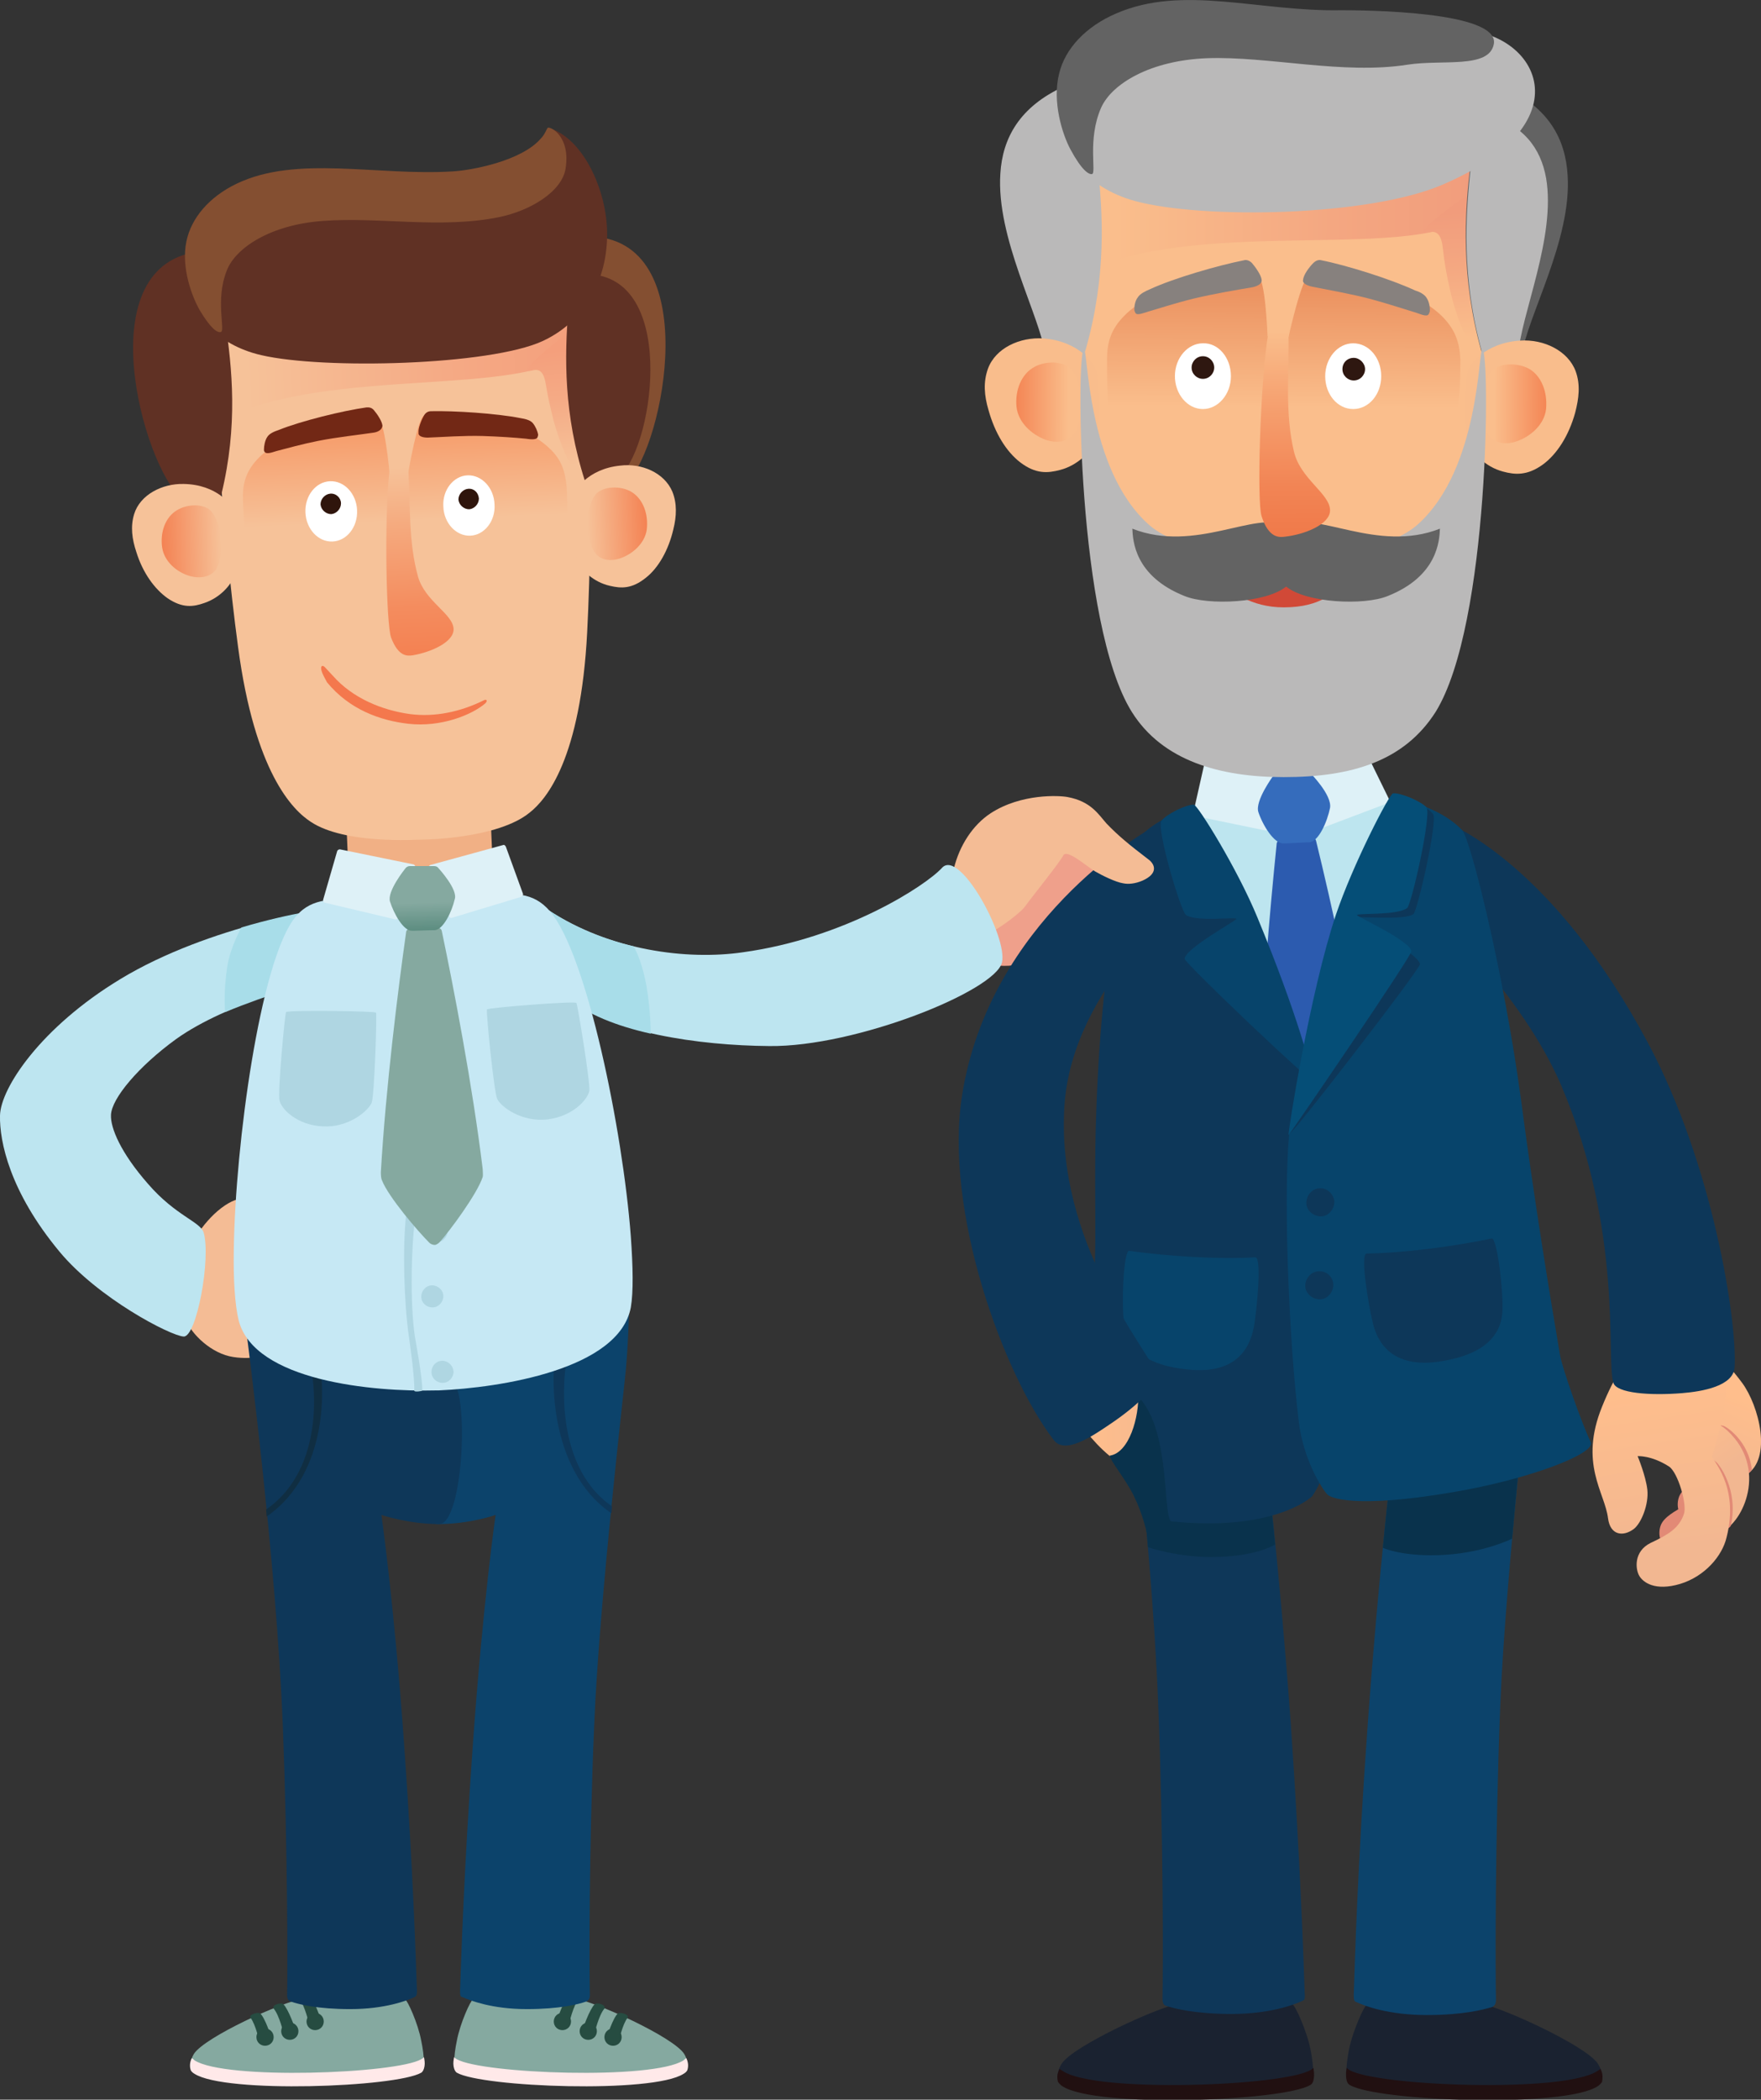 <!-- Generator: Adobe Illustrator 22.0.1, SVG Export Plug-In  -->
<svg version="1.1"
	 xmlns="http://www.w3.org/2000/svg" xmlns:xlink="http://www.w3.org/1999/xlink" xmlns:a="http://ns.adobe.com/AdobeSVGViewerExtensions/3.0/"
	 x="0px" y="0px" width="326.9px" height="389.6px" viewBox="0 0 326.9 389.6" style="enable-background:new 0 0 326.9 389.6;"
	 xml:space="preserve">
<rect x="0" y="0" width="326.9" height="389.6" fill="#333333" stroke="none"/>
<style type="text/css">
	.st0{fill:#EFA08B;}
	.st1{fill:#EDA87A;}
	.st2{fill:#FABE8C;}
	.st3{fill:url(#SVGID_1_);}
	.st4{fill:url(#SVGID_2_);}
	.st5{fill:#BAB9B9;}
	.st6{fill:#636363;}
	.st7{fill:#F9BD8C;}
	.st8{fill:url(#SVGID_3_);}
	.st9{fill:url(#SVGID_4_);}
	.st10{fill:url(#SVGID_5_);}
	.st11{fill:#87817E;}
	.st12{fill:#FFFFFF;}
	.st13{fill:#2E1710;}
	.st14{fill:#1A2230;}
	.st15{fill:#211011;}
	.st16{fill:#0C436B;}
	.st17{fill:#0E3759;}
	.st18{fill:#09324C;}
	.st19{fill:url(#SVGID_6_);}
	.st20{fill:#E28A76;}
	.st21{fill:url(#SVGID_7_);}
	.st22{fill:url(#SVGID_8_);}
	.st23{fill:url(#SVGID_9_);}
	.st24{fill:#0D3759;}
	.st25{fill:#BDE5EF;}
	.st26{fill:#DEF1F7;}
	.st27{fill:#2C5BAF;}
	.st28{fill:#356CBC;}
	.st29{fill:#07446B;}
	.st30{fill:#054E77;}
	.st31{fill:#D14937;}
	.st32{fill:url(#SVGID_10_);}
	.st33{fill:#F1B085;}
	.st34{fill:#F6C299;}
	.st35{fill:url(#SVGID_11_);}
	.st36{fill:url(#SVGID_12_);}
	.st37{fill:#603124;}
	.st38{fill:#844F31;}
	.st39{fill:url(#SVGID_13_);}
	.st40{fill:url(#SVGID_14_);}
	.st41{fill:url(#SVGID_15_);}
	.st42{fill:#722815;}
	.st43{fill:#F4784D;}
	.st44{fill:url(#SVGID_16_);}
	.st45{fill:#2F150C;}
	.st46{fill:#85A9A0;}
	.st47{fill:#FFE9E9;}
	.st48{fill:#264C41;}
	.st49{fill:url(#SVGID_17_);}
	.st50{fill:url(#SVGID_18_);}
	.st51{fill:#BDE5F0;}
	.st52{fill:#A8DDE9;}
	.st53{fill:#102E42;}
	.st54{fill:#C6E8F4;}
	.st55{fill:#AFD6E2;}
	.st56{fill:url(#SVGID_19_);}
	.st57{fill:url(#SVGID_20_);}
	.st58{fill:url(#SVGID_21_);}
	.st59{fill:url(#SVGID_22_);}
	.st60{fill:url(#SVGID_23_);}
	.st61{fill:url(#SVGID_24_);}
	.st62{fill:url(#SVGID_25_);}
	.st63{fill:url(#SVGID_26_);}
	.st64{fill:url(#SVGID_27_);}
	.st65{fill:url(#SVGID_28_);}
	.st66{fill:url(#SVGID_29_);}
	.st67{fill:url(#SVGID_30_);}
	.st68{fill:url(#SVGID_31_);}
	.st69{fill:url(#SVGID_32_);}
	.st70{fill:url(#SVGID_33_);}
	.st71{fill:url(#SVGID_34_);}
	.st72{fill:url(#SVGID_35_);}
	.st73{fill:url(#SVGID_36_);}
	.st74{fill:url(#SVGID_37_);}
	.st75{fill:url(#SVGID_38_);}
</style>
<defs>
</defs>
<path class="st0" d="M185.3,156.4c5.7-3.7,10.4-3.7,11.9-3.4c4.3,0.8,5.4,0.7,6.9,2.3c2.2,2.3,0.7,1.9,4.2,4.5
	c1.4,1,4.6,1.3,1.7,2.5c-1.4,0.6-1.4,1.6-1.4,1.6s1.5,0.6,1.3,1.7c-0.2,0.9-1.4,2-2.7,2.5c-1.5,0.6-3,0.5-3,0.5s1.4,0.7,0.8,1.9
	c-0.8,1.5-3.3,1.9-4.9,1.8c-1.6-0.1-2.6-0.2-4.1-0.8c-0.7-0.3-1.9,2-3.5,4.2c-1,1.4-3.6,3.4-5.2,3.5c-5.2,0.3-8.9-2.3-8.2-5.3
	C181,164.2,178.6,160.8,185.3,156.4z"/>
<g>
	<g>
		<path class="st1" d="M252.4,148c0.3,7.3-27.4,7.1-27.5-0.1c0-2.5,0.6-11.7,0.1-14.2c-1.4-7.1,28.4-7.1,27.5,0.1
			C252.1,136.8,252.3,145.4,252.4,148z"/>
		<path class="st2" d="M265,20.7l-26.1,4.2l-26.1-4.4l-12.4,15.2c0,0,0.5,35.5,2.7,60.6c2.3,25.4,9.5,33.4,13.1,36.1
			c6.7,4.9,21.3,4.6,22.2,4.6c0.9,0,15.5,0.5,22.2-4.4c3.6-2.6,10.9-10.5,13.4-35.9c2.5-25.1,3.3-60.6,3.3-60.6L265,20.7z"/>
		
			<linearGradient id="SVGID_1_" gradientUnits="userSpaceOnUse" x1="278.815" y1="41.083" x2="205.468" y2="41.083" gradientTransform="matrix(1 4.700000e-03 -4.700000e-03 1 -2.7 -2.615)">
			<stop  offset="0" style="stop-color:#F19C7C"/>
			<stop  offset="0.392" style="stop-color:#F4A781"/>
			<stop  offset="0.936" style="stop-color:#FABE8C"/>
		</linearGradient>
		<path class="st3" d="M202.9,31l-0.4,19c21.8-9.7,61.4-1.3,70.9-10.3c1.3-1.3,2.9-7.7,2.4-9.8c-0.4-2.1-19.7,2-23.4,2
			c-3.7,0-30.3,0.6-33.7-0.2C215.4,30.9,202.9,31,202.9,31z"/>
		
			<linearGradient id="SVGID_2_" gradientUnits="userSpaceOnUse" x1="273.643" y1="40.611" x2="275.432" y2="65.63" gradientTransform="matrix(1 4.700000e-03 -4.700000e-03 1 -2.7 -2.615)">
			<stop  offset="0" style="stop-color:#F19C7C"/>
			<stop  offset="0.392" style="stop-color:#F4A781"/>
			<stop  offset="0.936" style="stop-color:#FABE8C"/>
		</linearGradient>
		<path class="st4" d="M277,33.2c-0.1-0.3-15.9,10.5-12.1,9.9c1-0.1,2.5-0.6,2.9,2.7c0.4,3.3,0.6,4.5,1.3,7.7
			c0.8,3.6,2.2,7.7,3.2,9.1c1,1.4,3.2,2.5,4.3,1.9c1.1-0.6,1.3-5,0.5-9.3c-0.9-4.8-1.4-7-1.5-10.9C275.6,40.6,277,33.2,277,33.2z"/>
		<path class="st5" d="M197.6,16c-8.4,3.8-11.5,9.7-11.9,16.2c-0.8,12,7.3,26.2,8.4,33.8c0.3,2,6.7,1.3,7.4-1
			c3.9-13.6,3.3-25.3,2.2-34.8C202.9,23.4,198.7,15.5,197.6,16z"/>
		<path class="st6" d="M279.2,16.2c8.4,3.8,11.4,9.7,11.8,16.3c0.8,12-7.5,26.2-8.6,33.7c-0.3,2-6.7,1.3-7.4-1
			c-3.8-13.6-3.2-25.4-2-34.9C273.8,23.6,278.2,15.7,279.2,16.2z"/>
		<path class="st5" d="M287,33c-1-5.5-4.2-9.9-11.2-11.8c-1.2,2.7-2.3,6-2.7,9.2c-1.1,9.5-1.8,21.2,2,34.9c0.2,0.6,0.8,1.2,1.6,1.5
			c2.1,0.7,5.1,0.6,5.1-0.8C282.3,58.4,288.9,44,287,33z"/>
		<g>
			<path class="st7" d="M282.2,63.2c4.4-0.3,8.9,1.9,10.3,5.7c0.9,2.5,0.6,5-0.1,7.7c-1.2,4.3-3.4,7.7-6,9.6
				c-2.9,2.1-5.2,1.9-7.4,1.3c-3.4-0.9-5.6-3.5-6.2-5.1c-1.4-3.8-0.9-9.2-0.4-13.2C272.4,67.9,275.6,63.6,282.2,63.2z"/>
			
				<linearGradient id="SVGID_3_" gradientUnits="userSpaceOnUse" x1="278.095" y1="76.243" x2="290.166" y2="76.243" gradientTransform="matrix(1 4.700000e-03 -4.700000e-03 1 -2.7 -2.615)">
				<stop  offset="0.195" style="stop-color:#FABE8C"/>
				<stop  offset="1" style="stop-color:#F48655"/>
			</linearGradient>
			<path class="st8" d="M276.6,69.2c1.3-1.9,4.9-2,7.2-0.8c2.3,1.3,3.5,4.3,3.2,7.5c-0.3,2.8-2.8,5.1-5.5,6c-2,0.7-4.2,0.4-5.4-1.4
				c-1-1.6-1.2-4.1-1.2-5.3C275.1,73.2,275.5,70.9,276.6,69.2z"/>
		</g>
		<g>
			<path class="st7" d="M193.7,62.8c-4.4-0.3-8.9,1.8-10.3,5.6c-0.9,2.5-0.7,5,0.1,7.7c1.2,4.3,3.3,7.7,5.9,9.7
				c2.9,2.2,5.1,2,7.4,1.4c3.4-0.9,5.7-3.5,6.3-5c1.4-3.8,0.9-9.2,0.5-13.2C203.4,67.6,200.3,63.3,193.7,62.8z"/>
			
				<linearGradient id="SVGID_4_" gradientUnits="userSpaceOnUse" x1="-6.974" y1="75.551" x2="5.096" y2="75.551" gradientTransform="matrix(-1 -4.700000e-03 -4.700000e-03 1 194.085 -1.001)">
				<stop  offset="0.195" style="stop-color:#FABE8C"/>
				<stop  offset="1" style="stop-color:#F48655"/>
			</linearGradient>
			<path class="st9" d="M199.2,68.9c-1.3-1.9-4.9-2.1-7.2-0.8c-2.4,1.3-3.6,4.3-3.3,7.4c0.3,2.8,2.7,5.1,5.4,6.1
				c2,0.7,4.2,0.5,5.4-1.3c1-1.6,1.3-4,1.3-5.3C200.7,72.9,200.3,70.6,199.2,68.9z"/>
		</g>
		<path class="st5" d="M207.5,3.5c-16.3,7.1-15.1,28.8,3.2,33.8c12.5,3.4,43.2,2.9,57-3c29.1-12.4,15.9-31,0.3-28.5
			c-2.7,0.4-5.4,0.8-7.6,0.9C245,7.3,219.9-1.9,207.5,3.5z"/>
		<path class="st6" d="M207.2,2.5c-5.6,2.4-9.5,6.5-10.6,11.2c-1.3,5.2,0.6,11.2,2.1,14c2.1,3.9,3.4,4.7,4,4.6
			c0.9-0.1-0.9-6.4,1.7-12.3c2-4.5,9.2-8.8,19.7-9.2c11.4-0.4,25.2,3.1,37.2,1.2c6.5-1,15.1,0.8,16-3.8c1.2-6.2-24.6-6.3-28.3-6.3
			C233.7,2.2,219.6-2.9,207.2,2.5z"/>
		
			<linearGradient id="SVGID_5_" gradientUnits="userSpaceOnUse" x1="241.238" y1="86.317" x2="241.238" y2="38.572" gradientTransform="matrix(1 4.700000e-03 -4.700000e-03 1 -2.7 -2.615)">
			<stop  offset="0.195" style="stop-color:#FABE8C"/>
			<stop  offset="1" style="stop-color:#E0713F"/>
		</linearGradient>
		<path class="st10" d="M267.9,58.9c-5-5.1-13.9-7.2-24.9-7.7c-1.3,0-3.8,11.3-3.8,11.3l-3.9-0.1c0,0-0.4-11.3-1.9-11.2
			c-10.7,0.4-19.8,2.4-24.7,7.4c-2.5,2.5-3.2,5-3.2,8.1c0,7,0,13.1,3.8,16.2c6.5,5.4,16.1,0.8,28.3,0.8c0.2,0,0.4,0,0.6,0
			c0.2,0,0.4,0,0.6,0c12.2,0.1,21.8,4.8,28.3-0.5c3.8-3.1,3.9-9.2,4-16.2C271,64,270.4,61.5,267.9,58.9z"/>
		<path class="st11" d="M232.5,53.3c-3,0.5-7.1,1.2-10.9,2.1c-3.3,0.8-6.3,1.8-8.4,2.4c-0.7,0.2-2.1,0.8-2.4,0.3
			c-0.1-0.1-0.1-0.3-0.2-0.4c-0.1-0.7,0.1-1.9,0.6-2.5c0.4-0.7,1.5-1.2,2.2-1.5c4.5-2.1,12.9-4.5,17.5-5.4c0.3-0.1,0.9-0.1,1.5,0.5
			c0.6,0.7,1.7,2.2,1.8,3.1C234.3,52.7,233.4,53.1,232.5,53.3z"/>
		<path class="st11" d="M243.6,53.2c3,0.6,7.1,1.3,10.9,2.3c3.3,0.9,6.3,1.9,8.3,2.5c0.7,0.2,2.1,0.9,2.4,0.3
			c0.1-0.1,0.1-0.3,0.2-0.4c0.1-0.7-0.1-1.9-0.5-2.5c-0.4-0.8-1.5-1.3-2.2-1.5c-4.5-2.1-12.8-4.7-17.4-5.6c-0.3-0.1-0.9-0.1-1.5,0.5
			c-0.7,0.7-1.8,2.1-1.9,3.1C241.7,52.6,242.7,53,243.6,53.2z"/>
		<path class="st12" d="M228.5,69.8c0,3.4-2.4,6.1-5.2,6.1c-2.9,0-5.2-2.8-5.2-6.1c0-3.4,2.4-6.1,5.2-6.1
			C226.2,63.6,228.5,66.4,228.5,69.8z"/>
		<path class="st12" d="M246,69.8c0,3.4,2.3,6.1,5.2,6.1c2.9,0,5.2-2.7,5.2-6.1c0-3.4-2.3-6.1-5.2-6.1C248.3,63.7,246,66.5,246,69.8
			z"/>
		<path class="st13" d="M253.4,68.5c0,1.1-0.9,2.1-2.1,2.1c-1.1,0-2.1-0.9-2.1-2.1s0.9-2.1,2.1-2.1
			C252.4,66.4,253.4,67.4,253.4,68.5z"/>
		<path class="st13" d="M225.4,68.2c0,1.1-0.9,2.1-2.1,2.1c-1.1,0-2.1-0.9-2.1-2.1c0-1.1,0.9-2.1,2.1-2.1S225.4,67.1,225.4,68.2z"/>
	</g>
	<g>
		<g>
			<path class="st14" d="M253.7,372c-0.4,0.1-2.6,4.8-3.3,8.4c-0.3,1.6-0.5,3.2-0.5,4.7c0,0.7,0.2,1.1,0.6,1.3
				c5.1,3,39.8,4.3,46,0.2c0.2-0.1,0.7-0.5,0.8-0.8c0.2-0.8,0-1.8-0.7-2.9c-2.2-3.3-18-10.6-22.4-11.3
				C270.1,371.1,256.2,371.2,253.7,372z"/>
			<path class="st15" d="M297.1,383.9c-0.2,0.2-0.5,0.3-0.6,0.4c-6.2,4.1-40.9,2.8-46-0.2c-0.2-0.1-0.4-0.3-0.5-0.4
				c-0.1,0.5-0.2,1.2-0.1,1.9c0.1,0.7,0.3,1.1,0.7,1.3c5.1,3,39.8,4.3,46,0.2c0.2-0.1,0.6-0.5,0.8-0.8
				C297.5,385.6,297.6,384.8,297.1,383.9z"/>
		</g>
		<g>
			<path class="st14" d="M240,372c0.4,0.1,2.6,4.8,3.3,8.4c0.3,1.6,0.5,3.2,0.5,4.7c0,0.7-0.2,1.1-0.6,1.3c-5.1,3-39.8,4.3-46,0.2
				c-0.2-0.1-0.7-0.5-0.8-0.8c-0.2-0.8,0-1.8,0.7-2.9c2.2-3.3,18-10.6,22.4-11.3C223.6,371.1,237.5,371.2,240,372z"/>
			<path class="st15" d="M196.7,383.9c0.2,0.2,0.5,0.3,0.6,0.4c6.2,4.1,40.9,2.8,46-0.2c0.2-0.1,0.4-0.3,0.5-0.4
				c0.1,0.5,0.2,1.2,0.1,1.9c-0.1,0.7-0.3,1.1-0.7,1.3c-5.1,3-39.8,4.3-46,0.2c-0.2-0.1-0.6-0.5-0.8-0.8
				C196.2,385.6,196.2,384.8,196.7,383.9z"/>
		</g>
		<path class="st16" d="M285.5,230.6c0,0-14.8,6.4-19.8,7.9c-10.8,3.1-16.2,5.4-19,7.2c-2.8-1.8-6.3,26.7,0,26.7
			c6.6,0,11.8-1.8,11.8-1.8s-2.5,20.2-4.6,49.3c-1.9,26.1-2.4,44.4-2.6,50.3c0,1.1,0.2,1.2,0.5,1.3c1.5,0.7,5.9,2.4,13.1,2.4
			c6.7,0,10.5-1,12.1-1.5c0.5-0.2,0.7-0.7,0.7-1.3c-0.1-5.3-0.2-29.5,0.8-54.7c1-25,6.2-69.6,6.4-72.5
			C285.4,237.8,285.5,230.6,285.5,230.6z"/>
		<path class="st17" d="M249.4,246.1c-2.8-1.8-10.8-4.6-21.6-7.7c-5-1.4-20.1-1.6-20.1-1.6s6,45.9,7.3,79.4
			c1,25.2,0.9,49.4,0.8,54.7c0,0.7,0.2,1.2,0.7,1.3c1.5,0.5,5.4,1.5,12.1,1.5c7.1,0,11.6-1.7,13.1-2.4c0.4-0.2,0.6-0.2,0.5-1.3
			c-0.2-5.9-0.8-24.2-2.6-50.3c-2.1-29-4.6-49.3-4.6-49.3s5.5,1.8,11.8,1.8C251.8,272.6,253.1,248.2,249.4,246.1z"/>
		<path class="st18" d="M256.7,287.2c0,0,3.8,1.8,11.7,1.3c7.4-0.5,12.3-3,12.3-3c1.8-20.3,4.1-39.8,4.2-41.7
			c0.5-6,0.6-13.2,0.6-13.2s-14.8,6.4-19.8,7.9c-10.8,3.1-16.2,5.4-19,7.2c-2.8-1.8-6.3,26.7,0,26.7c6.6,0,11.8-1.8,11.8-1.8
			S257.7,276.8,256.7,287.2z"/>
		<path class="st18" d="M236.7,286.6c-1-10.1-1.7-16-1.7-16s5.5,1.8,11.8,1.8c5.1,0.1,6.3-24.2,2.6-26.3c-2.8-1.8-10.8-4.6-21.6-7.7
			c-5-1.4-20.1-1.6-20.1-1.6s3.2,24.2,5.4,50.3c0,0,5.6,1.9,12,1.8C233.1,288.9,236.7,286.6,236.7,286.6z"/>
	</g>
	
		<linearGradient id="SVGID_6_" gradientUnits="userSpaceOnUse" x1="193.591" y1="269.274" x2="219.868" y2="269.274" gradientTransform="matrix(0.999 -4.230000e-02 4.230000e-02 0.999 -7.994 3.55)">
		<stop  offset="0.172" style="stop-color:#FFBE8C"/>
		<stop  offset="0.881" style="stop-color:#F2B791"/>
	</linearGradient>
	<path class="st19" d="M211.3,252.5c0,0,12.3-0.4,11.7,9.5c-0.5,6.8-1.5,10-3.1,12c-1,1.2-4.9,1.8-11.6-2.2
		c-6.8-4.1-11.6-13.5-11.8-15.1C196.3,255,211.3,252.5,211.3,252.5z"/>
	<path class="st18" d="M213,285.1c-0.2-1.5-1.4-5.7-3.2-8.8c-1.9-3.2-3.6-5.2-3.8-6.2c3.6-0.5,5.5-7.1,5.3-11.7
		c-0.2-5.4,10.3,0.3,12.2,5.6c1.3,3.4,0.8,11.4-1.2,13.8C218.7,281.9,213.2,287.7,213,285.1z"/>
	<g>
		<g>
			<path class="st20" d="M316.3,274c-2,1.1-4,2.2-4.6,3.7c-0.6,1.6-0.1,3.4,0.9,4c2.1,1.3,4.5-2.3,4.5-4
				C317.1,275.8,316.3,274,316.3,274z"/>
			<path class="st20" d="M312.9,279.3c-2,1.1-4,2.2-4.6,3.7c-0.6,1.6-0.1,3.4,0.9,4c2.1,1.3,4.5-2.3,4.5-4
				C313.7,281.1,312.9,279.3,312.9,279.3z"/>
			
				<linearGradient id="SVGID_7_" gradientUnits="userSpaceOnUse" x1="7128.592" y1="2519.427" x2="7152.979" y2="2519.427" gradientTransform="matrix(-0.378 0.926 -0.926 -0.378 5344.905 -5396.257)">
				<stop  offset="0.172" style="stop-color:#FFBE8C"/>
				<stop  offset="0.881" style="stop-color:#F2B791"/>
			</linearGradient>
			<path class="st21" d="M324.1,273.7c5-3,2.4-12.9-0.7-17.1c-6.7-9-11.2-9.1-12.6-8.5c-1.4,0.6,5.2,15.7,5.7,17.6
				C317,267.6,321.7,275.1,324.1,273.7z"/>
			<path class="st20" d="M321.8,269.3l2.4,4.3c0,0,0.7-0.3,1-0.9c-0.6-5.4-4.8-8-5.2-8.1c-0.6-0.2-1.1-0.1-1.1-0.1L321.8,269.3z"/>
			
				<linearGradient id="SVGID_8_" gradientUnits="userSpaceOnUse" x1="7140.115" y1="2524.313" x2="7150.188" y2="2509.173" gradientTransform="matrix(-0.378 0.926 -0.926 -0.378 5344.905 -5396.257)">
				<stop  offset="0.172" style="stop-color:#FFBE8C"/>
				<stop  offset="0.881" style="stop-color:#F2B791"/>
			</linearGradient>
			<path class="st22" d="M319.6,284.2c4-1.7,8.6-11.7,1.1-18.7c-1.1-1-2.8-2.3-4.2,0.2C315.2,268.2,319.6,284.2,319.6,284.2z"/>
			<path class="st20" d="M319.2,277.4l1.2,6.5c0,0,0.8-0.5,0.9-0.8c1.5-6.8-2.3-11.5-2.7-11.8c-0.6-0.5-1-0.6-1-0.6L319.2,277.4z"/>
			
				<linearGradient id="SVGID_9_" gradientUnits="userSpaceOnUse" x1="7131.485" y1="2534.316" x2="7169.69" y2="2511.743" gradientTransform="matrix(-0.378 0.926 -0.926 -0.378 5344.905 -5396.257)">
				<stop  offset="0.172" style="stop-color:#FFBE8C"/>
				<stop  offset="0.881" style="stop-color:#F2B791"/>
			</linearGradient>
			<path class="st23" d="M307.5,248.1c-1.2,0.6-5.5,1.5-10.1,12.9c-4.3,10.6,0.5,15.9,1.1,20.7c0.4,3.2,2.8,3.5,4.8,2
				c1.4-1.1,2.8-4.6,2.5-7.3c-0.3-2.6-1.8-6.2-1.8-6.2s2.5-0.2,5.8,1.9c1.7,1.1,3.4,7.1,2.8,8.8c-0.9,2.7-3,3.9-6.2,5.4
				c-3.2,1.6-2.8,4.9-2.1,6.1c0.7,1.2,2.9,2.9,7.6,1.5c4.6-1.4,7.8-5.2,8.6-8.6c2.5-9.7-2.9-14.6-2.7-15.1
				c0.2-0.5,3.6-11.3,2.3-14.2C318.7,252.9,312,246.1,307.5,248.1z"/>
		</g>
		<g>
			<path class="st24" d="M262.2,155.3c1.9-3.9,4.9-3.3,6.7-2.5c0.9,0.4,19.5,8,36.9,40.5c12.2,22.7,16.7,51.9,16.2,60.4
				c-0.2,3.5-6,4.5-9.7,4.8c-6.1,0.5-12.2,0-12.8-1.9c-1.4-4.6,1.9-27.8-9.6-55c-7.4-17.4-24.2-32.6-26.1-35.4
				C260.9,161.7,260.7,158.4,262.2,155.3z"/>
		</g>
	</g>
	<g>
		<path class="st25" d="M280.7,216.8c-2.4-21.6-6.9-56.1-14.6-64.6c-3.6-4-19.8-3.7-25.9-3.3c0,0,0,0,0,0c-0.1,0-0.6,0-0.8,0.1
			c0,0,0,0,0,0c-6.2,0.4-22.3,1.3-25.4,5.7c-6.5,9.4-6.3,45.4-5.8,67.2c0.1,6.1,0.6,11.2,1.5,14.4c3.6,12.2,69.5,7.6,71.4-5
			C281.6,228,281.3,222.9,280.7,216.8z"/>
		<g>
			<path class="st26" d="M221.8,151.4l13.1,2.7c0.2,0,0.4-0.1,0.5-0.3l3-10.9c0.1-0.3-0.1-0.6-0.3-0.6l-13.9-2
				c-0.2,0-0.4,0.1-0.4,0.4l-2.3,10.2C221.5,151.1,221.6,151.4,221.8,151.4z"/>
			<path class="st26" d="M257.7,149l-11.9,4.5c-0.2,0.1-0.4-0.1-0.5-0.3l-4.1-10.3c-0.1-0.2,0-0.5,0.2-0.6l11.4-3.6
				c0.2-0.1,0.4,0.1,0.5,0.3l4.6,9.4C257.9,148.7,257.9,148.9,257.7,149z"/>
		</g>
		<g>
			<path class="st27" d="M254.2,204.1c-2.7-16.9-7.1-36.7-9.9-48.1c-0.2-0.9-2.1-0.9-3.7-0.7c-1.6,0.1-3.5,0.3-3.6,1.2
				c-1.2,11.7-3,31.8-3.5,49c0,0.3,0.1,1.3,0.2,1.6c1.5,3.3,7.7,10.2,10,12.3c0.2,0.2,0.7,0.4,1.1,0.4c0.3,0,0.7-0.3,0.9-0.5
				c2-2.4,7.3-10.1,8.3-13.5C254.3,205.3,254.2,204.4,254.2,204.1z"/>
			<path class="st28" d="M243.2,143.4c-0.2-0.3-0.6-0.5-1-0.4L241,143c0,0,0,0,0,0l-1.3,0.1l-1.3,0.1c0,0,0,0,0,0l-1.1,0.1
				c-0.4,0-0.8,0.2-0.9,0.6c0,0-3.5,4.7-2.8,6.8c0.8,2.4,2.9,5.9,4.7,5.8l0.5,0l3.7-0.2l0.5,0c1.8-0.1,3.4-3.9,3.9-6.4
				C247.3,147.5,243.2,143.4,243.2,143.4z"/>
		</g>
	</g>
	<g>
		<path class="st24" d="M221.6,149.8c-1.5,0.3-7.2,2.1-10.7,6.2c-1.5,1.8-6.3,17.9-7.4,50.4c-0.7,19.1,0.9,31.8-2,38.6
			c-0.9,2.2,7.1,11,10.2,14.6c5.7,6.5,4.1,22.4,5.8,22.7c18.3,1.9,25.6-4.1,26.1-4.7c0.9-1.2,4.4-7.5,4.3-14.8
			c-0.2-19.9-3.2-57.2-3.6-60.1C243.9,198.7,221.6,149.8,221.6,149.8z"/>
		<path class="st29" d="M260.3,148.5c1.5,0.2,7.3,1.6,11.1,5.5c1.6,1.7,7.8,26.8,10.9,49.7c2.5,19,5.4,36.6,7.3,47.8
			c0.4,2.3,4,12.6,5.7,16.1c1,2.1-11.4,6.9-25.7,9.3c-18.2,3.1-22.7,1-23.2,0.4c-1-1-4.5-6.6-5.3-13.5c-1.8-14.7-2.9-41.1-1.8-53.3
			c0.1-1,1.5-7.1,1.7-7.8c0.8-3.3,4.9-20,9.9-33.6C255,157.6,260.3,148.5,260.3,148.5z"/>
		<path class="st29" d="M209.6,232.1c7.1,1,16.5,1.6,23.4,1.2c1.3-0.1,0.3,9.8-0.2,12.7c-0.5,2.7-2.1,8.8-11.4,8.2
			c-6.6-0.5-11.9-2.6-12.7-8.4C208.1,242,208.6,232,209.6,232.1z"/>
		<path class="st24" d="M276.9,229.8c-7,1.5-16.4,2.7-23.2,2.8c-1.3,0,0.4,9.8,1.1,12.7c0.6,2.7,2.7,8.6,12,7.4
			c6.5-0.9,11.7-3.4,12.1-9.3C279.1,239.5,277.9,229.6,276.9,229.8z"/>
		<g>
			<path class="st24" d="M247.5,238.4c0,1.4-1.1,2.7-2.5,2.7c-1.4,0-2.7-1.1-2.7-2.5c0-1.4,1.1-2.7,2.5-2.7
				C246.3,235.8,247.5,237,247.5,238.4z"/>
			<path class="st24" d="M247.7,223c0,1.4-1.1,2.7-2.5,2.7c-1.4,0-2.7-1.1-2.7-2.5c0-1.4,1.1-2.7,2.5-2.7
				C246.4,220.4,247.6,221.6,247.7,223z"/>
		</g>
		<path class="st24" d="M220.4,154.9c-3-3.1-5.3-2-7.2-0.9c-0.9,0.5-29.5,16.9-34.6,49.2c-3.4,21.5,7.6,51.7,17,64
			c2.1,2.8,7.3-0.8,10.4-2.9c5.1-3.4,9.5-7.6,8.7-9.5c-1.8-4.5-18.8-24.4-17.1-49.7c1.5-22.3,23.1-38.5,24.3-41.6
			C223.3,160,222.8,157.4,220.4,154.9z"/>
		<path class="st29" d="M215.6,152.3c0.9-1.2,4.5-3,6-3c0.7,0,8.1,11.9,11.8,20.9c7.5,18.1,10.3,29,10.3,30.3
			c0,0.8-23.8-21.8-23.8-22.6c0.2-2,9.7-7.1,9.6-7.4c-0.1-0.4-7.4,0.6-9.3-0.7C219.3,169.5,214.6,153.7,215.6,152.3z"/>
		<path class="st24" d="M266,151c-1-1.1-2.1-1.7-3.6-1.6c-0.7,0.1-10.2,13.1-13.3,22.3c-6.2,18.6-9.9,37.3-9.7,38.6
			c0.1,0.8,24.3-30.6,24.2-31.4c-0.3-2-11.9-8.4-11.8-8.6c0.1-0.4,8.7,0.6,10.6-0.7C263.1,169,267,152.2,266,151z"/>
		<path class="st30" d="M264.8,149.8c-1-1.1-4.7-2.7-6.2-2.6c-0.7,0.1-7.5,13.3-10.6,22.5c-4.8,14.3-9,40.8-8.8,40.9
			c0.1,0.1,23-33.4,22.8-34.1c-0.3-2-10.1-6.4-10.1-6.7c0.1-0.4,7.4,0.1,9.3-1.3C262,168,265.8,151.1,264.8,149.8z"/>
	</g>
	<g>
		<path class="st5" d="M275.2,64.8c-0.8-0.3-0.4,22.1-12,32.5c-4.9,4.4-15.8,6.3-25,6.3c-9.2,0-20.1-1.9-25-6.3
			c-11.6-10.4-11.2-32.9-12-32.5c-1.4,0.6-1.3,51,8.9,67.3c5.7,9.1,16.4,12.1,28.2,12.1c12.7,0,22.4-3,28.2-12.1
			C276.6,115.8,276.6,65.4,275.2,64.8z"/>
		<path class="st31" d="M238.2,106.7c-4.5,0-12.7,0.5-12.3,0.9c2.5,2.1,6.3,5.1,12.4,5.1c7.1,0,9.6-3,12.1-5.1
			C250.9,107.2,242.1,106.7,238.2,106.7z"/>
		<g>
			<path class="st6" d="M238.5,97.6c-5.2-3-16.6,5.1-28.3,0.5c0.1,2.2,0.4,8.8,9.7,12.5c4.4,1.8,15.2,1.3,18.9-1.8
				C242.9,105.5,241.3,99.2,238.5,97.6z"/>
			<path class="st6" d="M239,97.6c5.2-3,16.6,5.1,28.3,0.5c-0.1,2.2-0.4,8.8-9.7,12.5c-4.4,1.8-15.2,1.3-18.9-1.8
				C234.5,105.5,236.2,99.2,239,97.6z"/>
		</g>
		
			<linearGradient id="SVGID_10_" gradientUnits="userSpaceOnUse" x1="243.509" y1="100.479" x2="243.133" y2="62.922" gradientTransform="matrix(1 4.700000e-03 -4.700000e-03 1 -2.7 -2.615)">
			<stop  offset="0" style="stop-color:#F07A4A"/>
			<stop  offset="0.244" style="stop-color:#F28555"/>
			<stop  offset="0.673" style="stop-color:#F6A372"/>
			<stop  offset="1" style="stop-color:#FABE8C"/>
		</linearGradient>
		<path class="st32" d="M239.2,62c0.1,7.3-0.7,14.7,1,21.8c1.2,5.1,6.7,7.8,6.7,10.9c0,2.6-4.7,4.5-8.5,4.9
			c-0.9,0.1-2.9,0.3-4.2-3.8c-0.9-2.6-0.3-24.3,1.2-33.8C235.5,61,239.2,61,239.2,62z"/>
	</g>
</g>
<g>
	
		<rect x="64.6" y="152.8" transform="matrix(0.999 -4.191475e-02 4.191475e-02 0.999 -6.61 3.41)" class="st33" width="26.8" height="13"/>
	<path class="st34" d="M97.6,48.2l-23.7,5l-24-3L39.2,64.7c0,0,1.9,32.5,5,55.4c3.1,23.2,10.1,30.2,13.5,32.4
		c6.3,4.2,19.7,3.3,20.5,3.3c0.8,0,14.2-0.2,20.1-5c3.2-2.5,9.5-10.1,10.7-33.5c1.2-23.1,0.4-55.6,0.4-55.6L97.6,48.2z"/>
	
		<linearGradient id="SVGID_11_" gradientUnits="userSpaceOnUse" x1="111.674" y1="66.521" x2="44.48" y2="66.521" gradientTransform="matrix(0.999 -4.190000e-02 4.190000e-02 0.999 -5.968 3.431)">
		<stop  offset="0" style="stop-color:#F49F7C"/>
		<stop  offset="0.384" style="stop-color:#F5AA85"/>
		<stop  offset="0.936" style="stop-color:#F6C299"/>
	</linearGradient>
	<path class="st35" d="M41.2,60.3l0.5,17.4c19.6-9.8,56.1-3.9,64.5-12.5c1.2-1.2,2.3-7.2,1.8-9.1c-0.5-1.9-18,2.7-21.4,2.8
		c-3.4,0.1-27.7,1.8-30.8,1.3C52.6,59.7,41.2,60.3,41.2,60.3z"/>
	
		<linearGradient id="SVGID_12_" gradientUnits="userSpaceOnUse" x1="106.936" y1="66.086" x2="108.576" y2="89.007" gradientTransform="matrix(0.999 -4.190000e-02 4.190000e-02 0.999 -5.968 3.431)">
		<stop  offset="0" style="stop-color:#F49F7C"/>
		<stop  offset="0.384" style="stop-color:#F5AA85"/>
		<stop  offset="0.936" style="stop-color:#F6C299"/>
	</linearGradient>
	<path class="st36" d="M109.1,59.1C109,58.9,95,69.4,98.5,68.8c0.9-0.2,2.3-0.7,2.8,2.4c0.5,3,0.8,4.1,1.5,7c0.9,3.2,2.4,7,3.3,8.2
		c1,1.2,3,2.1,4,1.5c1-0.6,1-4.6,0.1-8.5c-1-4.3-1.6-6.4-1.9-9.9C108.1,66,109.1,59.1,109.1,59.1z"/>
	<g>
		<path class="st37" d="M35.6,46.9c-19.6,4.1-8.1,42.1-1.3,46c1.6,0.9,6.2,1,6.8-1.2c3.1-12.7,2-23.4,0.7-32.1
			C40.8,53.5,36.7,46.7,35.6,46.9z"/>
		<path class="st38" d="M111.2,44c19.9,2.6,11.3,41.4,4.7,45.8c-1.5,1-6.1,1.4-6.8-0.7c-4-12.4-3.8-23.2-3.1-31.9
			C106.5,51,110.1,43.9,111.2,44z"/>
		<path class="st37" d="M109.7,50.9c16.4,1.2,11.4,33.4,4.9,37.8c-1.5,1-5.3,2.7-6,0.6c-4-12.4-3.8-23.2-3.1-31.9
			C106.1,51.2,108.7,50.9,109.7,50.9z"/>
		<path class="st37" d="M44.2,35c-14.7,7.2-12.7,27,4.3,30.9c11.6,2.7,42.4,1.9,52.2-2.6c8.9-4.1,12.7-13.2,11.9-22.1
			c-0.6-6.8-4.5-15.6-10.8-17.5c-1,6-4.4,8.5-9.9,8.9C77.8,33.8,55.4,29.5,44.2,35z"/>
		<path class="st38" d="M43.9,34.1c-5,2.4-8.4,6.3-9.3,10.7c-1,4.8,1,10.2,2.5,12.8c2.1,3.5,3.3,4.2,3.9,4c0.9-0.2-1.1-5.9,1.1-11.4
			c1.6-4.2,8.1-8.5,17.8-9.2c10.4-0.8,21.8,1.5,32.7-0.7c5.9-1.2,11.8-4.8,12.4-9.1c0.9-5.8-2.7-7.7-3.3-7.5c-0.2,0.1-0.5,1.2-1.3,2
			c-3.6,4.2-12.9,5.9-16.3,6.1C70.1,32.7,55.1,28.7,43.9,34.1z"/>
	</g>
	<g>
		<g>
			<path class="st34" d="M115.1,86.4c4-0.5,8.2,1.3,9.7,4.8c0.9,2.2,0.8,4.6,0.2,7c-0.9,3.9-2.8,7.2-5.1,9c-2.6,2.1-4.6,2-6.7,1.5
				c-3.1-0.7-5.3-3-5.9-4.4c-1.4-3.4-1.2-8.4-0.9-12C106.4,91.1,109.1,87,115.1,86.4z"/>
		</g>
		
			<linearGradient id="SVGID_13_" gradientUnits="userSpaceOnUse" x1="111.017" y1="98.73" x2="122.076" y2="98.73" gradientTransform="matrix(0.999 -4.190000e-02 4.190000e-02 0.999 -5.968 3.431)">
			<stop  offset="0" style="stop-color:#F6C299"/>
			<stop  offset="1" style="stop-color:#F48253"/>
		</linearGradient>
		<path class="st39" d="M110.3,92.1c1.1-1.8,4.4-2.1,6.6-1c2.2,1.1,3.4,3.8,3.2,6.7c-0.1,2.6-2.3,4.8-4.7,5.7c-1.8,0.7-3.9,0.6-5-1
			c-1-1.4-1.3-3.7-1.3-4.8C109,95.9,109.3,93.7,110.3,92.1z"/>
	</g>
	<g>
		<g>
			<path class="st34" d="M34.1,89.8c-4-0.1-8.1,2-9.2,5.6c-0.7,2.3-0.4,4.6,0.4,7c1.2,3.9,3.4,6.9,5.8,8.6c2.8,1.9,4.8,1.6,6.8,0.9
				c3-1,5-3.4,5.5-4.9c1.1-3.5,0.5-8.5-0.1-12.1C43.2,93.7,40.2,89.9,34.1,89.8z"/>
		</g>
		
			<linearGradient id="SVGID_14_" gradientUnits="userSpaceOnUse" x1="154.332" y1="98.99" x2="165.391" y2="98.99" gradientTransform="matrix(-0.999 4.190000e-02 4.190000e-02 0.999 191.095 -5.092)">
			<stop  offset="0" style="stop-color:#F6C299"/>
			<stop  offset="1" style="stop-color:#F48253"/>
		</linearGradient>
		<path class="st40" d="M39.4,95.1c-1.2-1.7-4.5-1.7-6.6-0.4c-2.1,1.3-3.1,4-2.7,6.9c0.4,2.6,2.7,4.6,5.2,5.3
			c1.9,0.5,3.9,0.2,4.9-1.4c0.8-1.5,1-3.8,0.9-4.9C41,98.7,40.5,96.6,39.4,95.1z"/>
	</g>
	
		<linearGradient id="SVGID_15_" gradientUnits="userSpaceOnUse" x1="77.25" y1="107.961" x2="77.25" y2="70.982" gradientTransform="matrix(0.999 -4.190000e-02 4.190000e-02 0.999 -5.968 3.431)">
		<stop  offset="0.308" style="stop-color:#F6C299"/>
		<stop  offset="1" style="stop-color:#F68953"/>
	</linearGradient>
	<path class="st41" d="M101.9,83.1c-4.8-4.5-13-6-23.1-6c-1.2,0-3,10.5-3,10.5l-3.5,0.1c0,0-0.9-10.3-2.3-10.2
		c-9.8,0.8-18,3.1-22.3,7.8c-2.2,2.4-2.7,4.7-2.6,7.6c0.3,6.4,0.6,12,4.2,14.7c6.2,4.7,14.7,0,25.9-0.5c0.2,0,0.4,0,0.6,0
		c0.2,0,0.4,0,0.6,0c11.2-0.5,20.1,3.4,25.9-1.7c3.3-3,3.2-8.6,2.9-15C104.9,87.5,104.3,85.3,101.9,83.1z"/>
	
		<ellipse transform="matrix(0.999 -4.193768e-02 4.193768e-02 0.999 -3.925 2.662)" class="st12" cx="61.5" cy="94.9" rx="4.8" ry="5.6"/>
	<path class="st42" d="M69.2,80.3c-2.7,0.4-6.5,0.8-10.1,1.5c-3,0.6-5.9,1.4-7.8,1.9c-0.7,0.2-1.9,0.7-2.2,0.1
		c-0.1-0.1-0.1-0.2-0.1-0.4c0-0.7,0.2-1.7,0.6-2.3c0.4-0.7,1.5-1.1,2.1-1.3c4.2-1.7,12-3.6,16.3-4.2c0.3,0,0.9-0.1,1.4,0.5
		c0.6,0.7,1.5,2,1.6,2.9C70.9,79.8,70.1,80.2,69.2,80.3z"/>
	<path class="st12" d="M82.3,94c0.1,3.1,2.4,5.5,5,5.4c2.6-0.1,4.7-2.7,4.5-5.8c-0.1-3.1-2.4-5.5-5-5.4C84.2,88.3,82.1,90.9,82.3,94
		z"/>
	<path class="st42" d="M79.4,81.2c2.8-0.1,6.6-0.4,10.2-0.3c3.1,0.1,6,0.3,8,0.5c0.7,0.1,2,0.3,2.2-0.3c0-0.1,0.1-0.3,0.1-0.4
		c-0.1-0.7-0.5-1.6-1-2.2c-0.5-0.6-1.6-0.8-2.2-0.9c-4.5-0.9-12.4-1.4-16.7-1.3c-0.3,0-0.9,0.1-1.3,0.8c-0.4,0.7-1.1,2.3-1,3.2
		C77.6,81,78.6,81.2,79.4,81.2z"/>
	<path class="st43" d="M59.7,124.5c-0.3-1,0.2-1.2,0.7-0.6c0.4,0.4,0.9,1,1.4,1.5c3.7,4.2,9.2,6.4,14.3,7.1
		c4.6,0.6,9.4-0.4,13.8-2.6c0.5-0.2,0.6,0.2,0.2,0.6c-2.4,2.1-8.2,4.5-14.3,3.8c-5.2-0.6-10.9-2.6-15.1-7.7
		C60.4,126,59.9,125.2,59.7,124.5z"/>
	
		<linearGradient id="SVGID_16_" gradientUnits="userSpaceOnUse" x1="79.332" y1="120.936" x2="78.988" y2="86.528" gradientTransform="matrix(0.999 -4.190000e-02 4.190000e-02 0.999 -5.968 3.431)">
		<stop  offset="0" style="stop-color:#F48253"/>
		<stop  offset="0.238" style="stop-color:#F48C5E"/>
		<stop  offset="0.658" style="stop-color:#F5A87C"/>
		<stop  offset="1" style="stop-color:#F6C299"/>
	</linearGradient>
	<path class="st44" d="M75.8,87.1c0.4,6.7,0,13.5,1.8,19.9c1.3,4.6,6.5,6.9,6.6,9.7c0.1,2.4-4.1,4.3-7.6,4.9c-0.9,0.1-2.6,0.4-4-3.3
		c-0.9-2.4-1.3-22.2-0.3-31C72.3,86.4,75.7,86.2,75.8,87.1z"/>
	<path class="st45" d="M88.9,92.5c0,1-0.8,1.9-1.8,2c-1,0-1.9-0.8-2-1.8c0-1,0.8-1.9,1.8-2C88,90.6,88.8,91.4,88.9,92.5z"/>
	<path class="st45" d="M63.3,93.4c0,1-0.8,1.9-1.8,2c-1,0-1.9-0.8-2-1.8c0-1,0.8-1.9,1.8-2C62.4,91.5,63.3,92.4,63.3,93.4z"/>
</g>
<g>
	<g>
		<path class="st46" d="M87.8,371c-0.4,0.1-2.4,4.4-3,7.7c-0.3,1.4-0.5,2.9-0.5,4.3c0,0.6,0.2,1,0.5,1.2c4.7,2.7,36.4,3.9,42.1,0.2
			c0.2-0.1,0.6-0.4,0.7-0.7c0.1-0.7,0-1.6-0.6-2.6c-2-3.1-16.4-9.7-20.5-10.3C102.8,370.2,90.1,370.3,87.8,371z"/>
		<path class="st47" d="M127.4,381.9c-0.2,0.1-0.4,0.3-0.5,0.4c-5.7,3.7-37.4,2.5-42.1-0.2c-0.1-0.1-0.4-0.2-0.5-0.4
			c-0.1,0.5-0.2,1.1-0.1,1.7c0.1,0.6,0.3,1,0.6,1.2c4.7,2.7,36.4,3.9,42.1,0.2c0.2-0.1,0.6-0.4,0.7-0.7
			C127.8,383.5,127.8,382.7,127.4,381.9z"/>
		<g>
			<path class="st48" d="M110.4,371.9c-0.9,0.8-2.3,4.7-2.2,4.7c0.2,0.3,1.7,0.7,2.1,0.7c0.1,0,0.8-3.3,1.9-4.6
				C112.6,372,110.8,371.5,110.4,371.9z"/>
			<path class="st48" d="M110.8,376.9c0,0.9-0.7,1.6-1.6,1.6s-1.6-0.7-1.6-1.6c0-0.9,0.7-1.6,1.6-1.6S110.8,376,110.8,376.9z"/>
		</g>
		<g>
			<path class="st48" d="M105.7,370c-0.9,0.8-2.3,4.7-2.2,4.7c0.2,0.3,1.7,0.7,2.1,0.7c0.1,0,0.8-3.3,1.9-4.6
				C107.9,370.2,106.1,369.7,105.7,370z"/>
			<path class="st48" d="M106,375.1c0,0.9-0.7,1.6-1.6,1.6c-0.9,0-1.6-0.7-1.6-1.6c0-0.9,0.7-1.6,1.6-1.6
				C105.3,373.5,106,374.2,106,375.1z"/>
		</g>
		<g>
			<path class="st48" d="M114.7,373.6c-0.9,0.8-2.1,4.4-2,4.5c0.2,0.3,1.7,0.7,2.1,0.7c0.1,0,0.7-3.1,1.7-4.4
				C116.9,373.8,115.1,373.3,114.7,373.6z"/>
			<path class="st48" d="M115.4,378c0,0.9-0.7,1.6-1.6,1.6c-0.9,0-1.6-0.7-1.6-1.6c0-0.9,0.7-1.6,1.6-1.6
				C114.7,376.4,115.4,377.1,115.4,378z"/>
		</g>
	</g>
	<g>
		<path class="st46" d="M75.2,371c0.4,0.1,2.4,4.4,3,7.7c0.3,1.4,0.5,2.9,0.5,4.3c0,0.6-0.2,1-0.5,1.2c-4.7,2.7-36.4,3.9-42.1,0.2
			c-0.2-0.1-0.6-0.4-0.7-0.7c-0.1-0.7,0-1.6,0.6-2.6c2-3.1,16.4-9.7,20.5-10.3C60.2,370.2,72.9,370.3,75.2,371z"/>
		<path class="st47" d="M35.6,381.9c0.2,0.1,0.4,0.3,0.5,0.4c5.7,3.7,37.4,2.5,42.1-0.2c0.1-0.1,0.4-0.2,0.5-0.4
			c0.1,0.5,0.2,1.1,0.1,1.7c-0.1,0.6-0.3,1-0.6,1.2c-4.7,2.7-36.4,3.9-42.1,0.2c-0.2-0.1-0.6-0.4-0.7-0.7
			C35.2,383.5,35.2,382.7,35.6,381.9z"/>
		<g>
			<path class="st48" d="M52.6,371.9c0.9,0.8,2.3,4.7,2.2,4.7c-0.2,0.3-1.7,0.7-2.1,0.7c-0.1,0-0.8-3.3-1.9-4.6
				C50.4,372,52.2,371.5,52.6,371.9z"/>
			<path class="st48" d="M52.2,376.9c0,0.9,0.7,1.6,1.6,1.6c0.9,0,1.6-0.7,1.6-1.6c0-0.9-0.7-1.6-1.6-1.6
				C52.9,375.3,52.2,376,52.2,376.9z"/>
		</g>
		<g>
			<path class="st48" d="M57.3,370c0.9,0.8,2.3,4.7,2.2,4.7c-0.2,0.3-1.7,0.7-2.1,0.7c-0.1,0-0.8-3.3-1.9-4.6
				C55.1,370.2,56.9,369.7,57.3,370z"/>
			<path class="st48" d="M56.9,375.1c0,0.9,0.7,1.6,1.6,1.6c0.9,0,1.6-0.7,1.6-1.6c0-0.9-0.7-1.6-1.6-1.6
				C57.7,373.5,56.9,374.2,56.9,375.1z"/>
		</g>
		<g>
			<path class="st48" d="M48.3,373.6c0.9,0.8,2.1,4.4,2,4.5c-0.2,0.3-1.7,0.7-2.1,0.7c-0.1,0-0.7-3.1-1.7-4.4
				C46.1,373.8,47.9,373.3,48.3,373.6z"/>
			<path class="st48" d="M47.6,378c0,0.9,0.7,1.6,1.6,1.6s1.6-0.7,1.6-1.6c0-0.9-0.7-1.6-1.6-1.6S47.6,377.1,47.6,378z"/>
		</g>
	</g>
	<linearGradient id="SVGID_17_" gradientUnits="userSpaceOnUse" x1="33.467" y1="237.084" x2="54.08" y2="237.084">
		<stop  offset="0" style="stop-color:#F4BC95"/>
		<stop  offset="1" style="stop-color:#F4BC95"/>
	</linearGradient>
	<path class="st49" d="M48.1,222.3c-0.6-0.3-3.4,0-4.5,0.4c-3.2,1.2-7.3,5.6-8.9,10.3c-1.9,5.7-1.2,9.2-0.3,11.7
		c1.1,2.9,4.9,6.5,8.9,7.1c3.8,0.6,7.2-0.4,9.3-1.7c2.1-1.2,1.6-13.9,0.6-16.1C52.2,232,48.1,222.3,48.1,222.3z"/>
	
		<linearGradient id="SVGID_18_" gradientUnits="userSpaceOnUse" x1="175.561" y1="164.583" x2="213.356" y2="164.583" gradientTransform="matrix(1 -3.220000e-02 3.220000e-02 1 -4.302 2.595)">
		<stop  offset="0" style="stop-color:#F4BC95"/>
		<stop  offset="1" style="stop-color:#F4BC95"/>
	</linearGradient>
	<path class="st50" d="M183.9,150.9c5.7-3.7,12.8-3.3,14.3-3c4.3,0.8,5.7,3.2,7.2,4.9c2.2,2.3,4.3,4,7.7,6.6c1.4,1,1.9,2.7-1,4
		c-1.4,0.6-2.7,0.7-3.6,0.5c-1.4-0.2-4-1.5-5.2-2.2c-1.4-0.8-5.2-4.2-5.9-3c-0.8,1.5-5.6,7.4-7.2,9.6c-1,1.4-9.7,8.1-11.4,5.5
		C174.1,166.2,177.2,155.3,183.9,150.9z"/>
	<path class="st51" d="M61.6,168.7c0.2-0.5-22.7,2.9-39.3,13C7.6,190.6,0.1,201.9,0,207c-0.1,4.8,1.8,14.1,11,25.2
		c7.2,8.7,20.7,15.7,23.1,15.8s5.1-14.6,3.7-19.3c-0.6-2-5.2-3.1-10.3-9c-5.1-5.8-7-10.4-6.9-12.8c0.1-3.1,5.2-9.1,12.1-14.1
		c9.5-6.8,26.2-10.9,27.5-11.5S61.6,168.7,61.6,168.7z"/>
	<path class="st52" d="M44.8,172.1c0,0-2.1,3.8-2.6,7.2c-0.8,5.2-0.4,8.5-0.4,8.5c7.7-3.2,17.6-6.1,18.4-6.5
		c1.2-0.6,1.4-12.7,1.4-12.7C61.7,168.4,54.2,169.3,44.8,172.1z"/>
	<g>
		<path class="st16" d="M116.8,241.8c0,0-13.5,5.9-18.1,7.2c-9.9,2.8-14.8,5-17.4,6.6c-2.5-1.6-5.7,27.2,0,27.2
			c6,0,10.7-1.7,10.7-1.7s-2.3,15.8-4.2,42.3c-1.7,23.8-2.2,40.6-2.4,46c0,1,0.1,1.1,0.5,1.2c1.4,0.6,5.4,2.2,11.9,2.2
			c6.1,0,9.6-0.9,11-1.4c0.5-0.2,0.7-0.6,0.7-1.2c-0.1-4.8-0.2-27,0.8-50c0.9-22.9,5.7-63.6,5.9-66.3
			C116.7,248.3,116.8,241.8,116.8,241.8z"/>
		<path class="st17" d="M83.8,256c-2.5-1.6-9.9-4.2-19.7-7c-4.6-1.3-18.3-1.4-18.3-1.4s5.5,41.9,6.7,72.6c0.9,23,0.9,45.1,0.8,50
			c0,0.6,0.2,1.1,0.7,1.2c1.4,0.5,4.9,1.4,11,1.4c6.5,0,10.6-1.6,11.9-2.2c0.3-0.2,0.5-0.2,0.5-1.2c-0.2-5.4-0.7-22.2-2.4-46
			c-1.9-26.5-4.2-42.3-4.2-42.3s5,1.7,10.7,1.7C86,282.9,87.2,257.9,83.8,256z"/>
		<g>
			<path class="st53" d="M49.5,281.4l-0.1-1.3c11.4-7.9,8.6-24.5,8.6-24.6l1.7,0.5C59.7,256.2,61.5,273.1,49.5,281.4z"/>
		</g>
		<g>
			<path class="st17" d="M113.5,280.8l0.1-1.3c-11.4-7.9-8.6-25.8-8.6-25.9l-2.2,0.8C102.8,254.6,101.5,272.6,113.5,280.8z"/>
		</g>
	</g>
	<path class="st51" d="M101.7,168.8c11.5,7.6,25.9,9.4,36.2,7.9c18.9-2.6,33.9-12.3,37-15.7c3.3-3.5,12.2,12.9,11.1,17.6
		c-1.3,5.3-27.2,15.7-43.2,15.5c-13.1-0.1-29.8-2.5-37.5-9.1c-2.2-1.9-4.4-5.8-4.4-6.6C100.9,177.8,100.2,167.9,101.7,168.8z"/>
	<path class="st52" d="M117.6,175.6c-5.5-1.3-11-3.5-15.9-6.8c-1.4-1-0.8,9-0.8,9.7c0,0.7,2.1,4.6,4.4,6.6c3.6,3.1,9.2,5.3,15.5,6.7
		c0,0,0-4.3-0.8-8.9C119,177.6,117.6,175.6,117.6,175.6z"/>
	<path class="st54" d="M117.1,229.4c-1.5-19.8-8.2-52.4-15-60.3c-3.2-3.8-7-3.2-11-3.2c-1.5,0-7,0.1-12.6,0.3c0,0,0,0,0,0
		c-0.1,0-0.6,0-0.7,0c0,0,0,0,0,0c-5.7,0.2-11.1,0.4-12.6,0.5c-3.9,0.3-7.8-0.1-10.7,3.9c-6.2,8.4-10.8,41.3-11.1,61.2
		c-0.1,5.6,0.2,10.3,0.9,13.2c2.9,11.3,25.1,13.3,36.6,13c0,0,0.4,0,0.5,0c11.5-0.5,33.5-3.9,35.7-15.4
		C117.6,239.7,117.5,235,117.1,229.4z"/>
	<g>
		<path class="st26" d="M60.3,167.5l13.1,3.1c0.2,0,0.4-0.1,0.5-0.3l3.2-9.3c0.1-0.2-0.1-0.5-0.3-0.6l-13.7-2.8
			c-0.2,0-0.4,0.1-0.5,0.3l-2.6,9C59.9,167.2,60.1,167.5,60.3,167.5z"/>
		<path class="st26" d="M96.8,166.4l-12.9,3.9c-0.2,0.1-0.4,0-0.5-0.2l-3.8-9c-0.1-0.2,0-0.5,0.3-0.6l13.5-3.7
			c0.2-0.1,0.4,0.1,0.5,0.3l3.2,8.8C97.1,166.1,97,166.3,96.8,166.4z"/>
	</g>
	<g>
		<path class="st55" d="M77.5,258.2c-0.4,0-0.6,0-0.6-0.2c0.1-2.5-0.9-9.3-1-10c-0.9-6.3-1.2-16.4-0.5-22.7l1.8-0.5
			c-0.9,6.4-1.1,16.9-0.2,23.1c0.1,0.7,1.4,7.5,1.4,10.1C78.4,258.1,77.7,258.2,77.5,258.2z"/>
	</g>
	<path class="st55" d="M83.1,228.4c0,1.1-0.9,2.1-2,2.1c-1.2,0-2.1-0.9-2.1-2c0-1.2,0.9-2.1,2-2.1C82.1,226.3,83.1,227.2,83.1,228.4
		z"/>
	<path class="st55" d="M84.2,254.5c0,1.1-0.9,2.1-2,2.1c-1.2,0-2.1-0.9-2.1-2c0-1.2,0.9-2.1,2-2.1C83.2,252.5,84.1,253.4,84.2,254.5
		z"/>
	<path class="st55" d="M82.3,240.5c0,1.1-0.9,2.1-2,2.1c-1.2,0-2.1-0.9-2.1-2c0-1.1,0.9-2.1,2-2.1C81.3,238.5,82.3,239.4,82.3,240.5
		z"/>
	<g>
		<path class="st46" d="M89.6,216.9c-1.9-15.6-5.4-33.7-7.6-44.2c-0.2-0.8-1.9-0.9-3.3-0.8c-1.4,0-3.2,0.2-3.3,1
			c-1.5,10.6-3.8,29-4.7,44.6c0,0.3,0,1.1,0.2,1.5c1.2,3.1,6.7,9.5,8.8,11.6c0.2,0.2,0.6,0.4,1,0.4c0.3,0,0.7-0.3,0.9-0.5
			c1.9-2.1,7-9,8-12.1C89.7,218.1,89.6,217.2,89.6,216.9z"/>
		
			<linearGradient id="SVGID_19_" gradientUnits="userSpaceOnUse" x1="77.52" y1="173.243" x2="77.52" y2="160.337" gradientTransform="matrix(1 -3.220000e-02 3.220000e-02 1 -4.302 2.595)">
			<stop  offset="0" style="stop-color:#57897C"/>
			<stop  offset="0.457" style="stop-color:#85A9A0"/>
		</linearGradient>
		<path class="st56" d="M81.4,161.1c-0.2-0.3-0.5-0.4-0.9-0.4l-1,0c0,0,0,0,0,0l-1.2,0l-1.2,0c0,0,0,0,0,0l-1,0
			c-0.4,0-0.7,0.2-0.9,0.5c0,0-3.4,4.2-2.8,6.1c0.7,2.2,2.5,5.5,4.1,5.4l0.4,0l3.4-0.1l0.4,0c1.6-0.1,3.2-3.5,3.7-5.7
			C85.1,165.1,81.4,161.1,81.4,161.1z"/>
	</g>
	<g>
		<path class="st55" d="M53.1,187.8c0.3-0.4,16.5-0.2,16.7,0.1c0.2,0.4-0.3,15.4-0.8,16.7c-0.6,1.5-4.3,4.7-9.1,4.4
			c-4.7-0.2-7.7-3.2-8-4.8C51.5,202.8,52.9,188,53.1,187.8z"/>
		<path class="st55" d="M107,186.1c-0.4-0.4-16.5,0.9-16.6,1.2c-0.2,0.4,1.3,15.4,1.9,16.6c0.7,1.5,4.6,4.4,9.4,3.8
			c4.7-0.6,7.4-3.7,7.7-5.3C109.6,200.9,107.2,186.3,107,186.1z"/>
	</g>
</g>
</svg>

